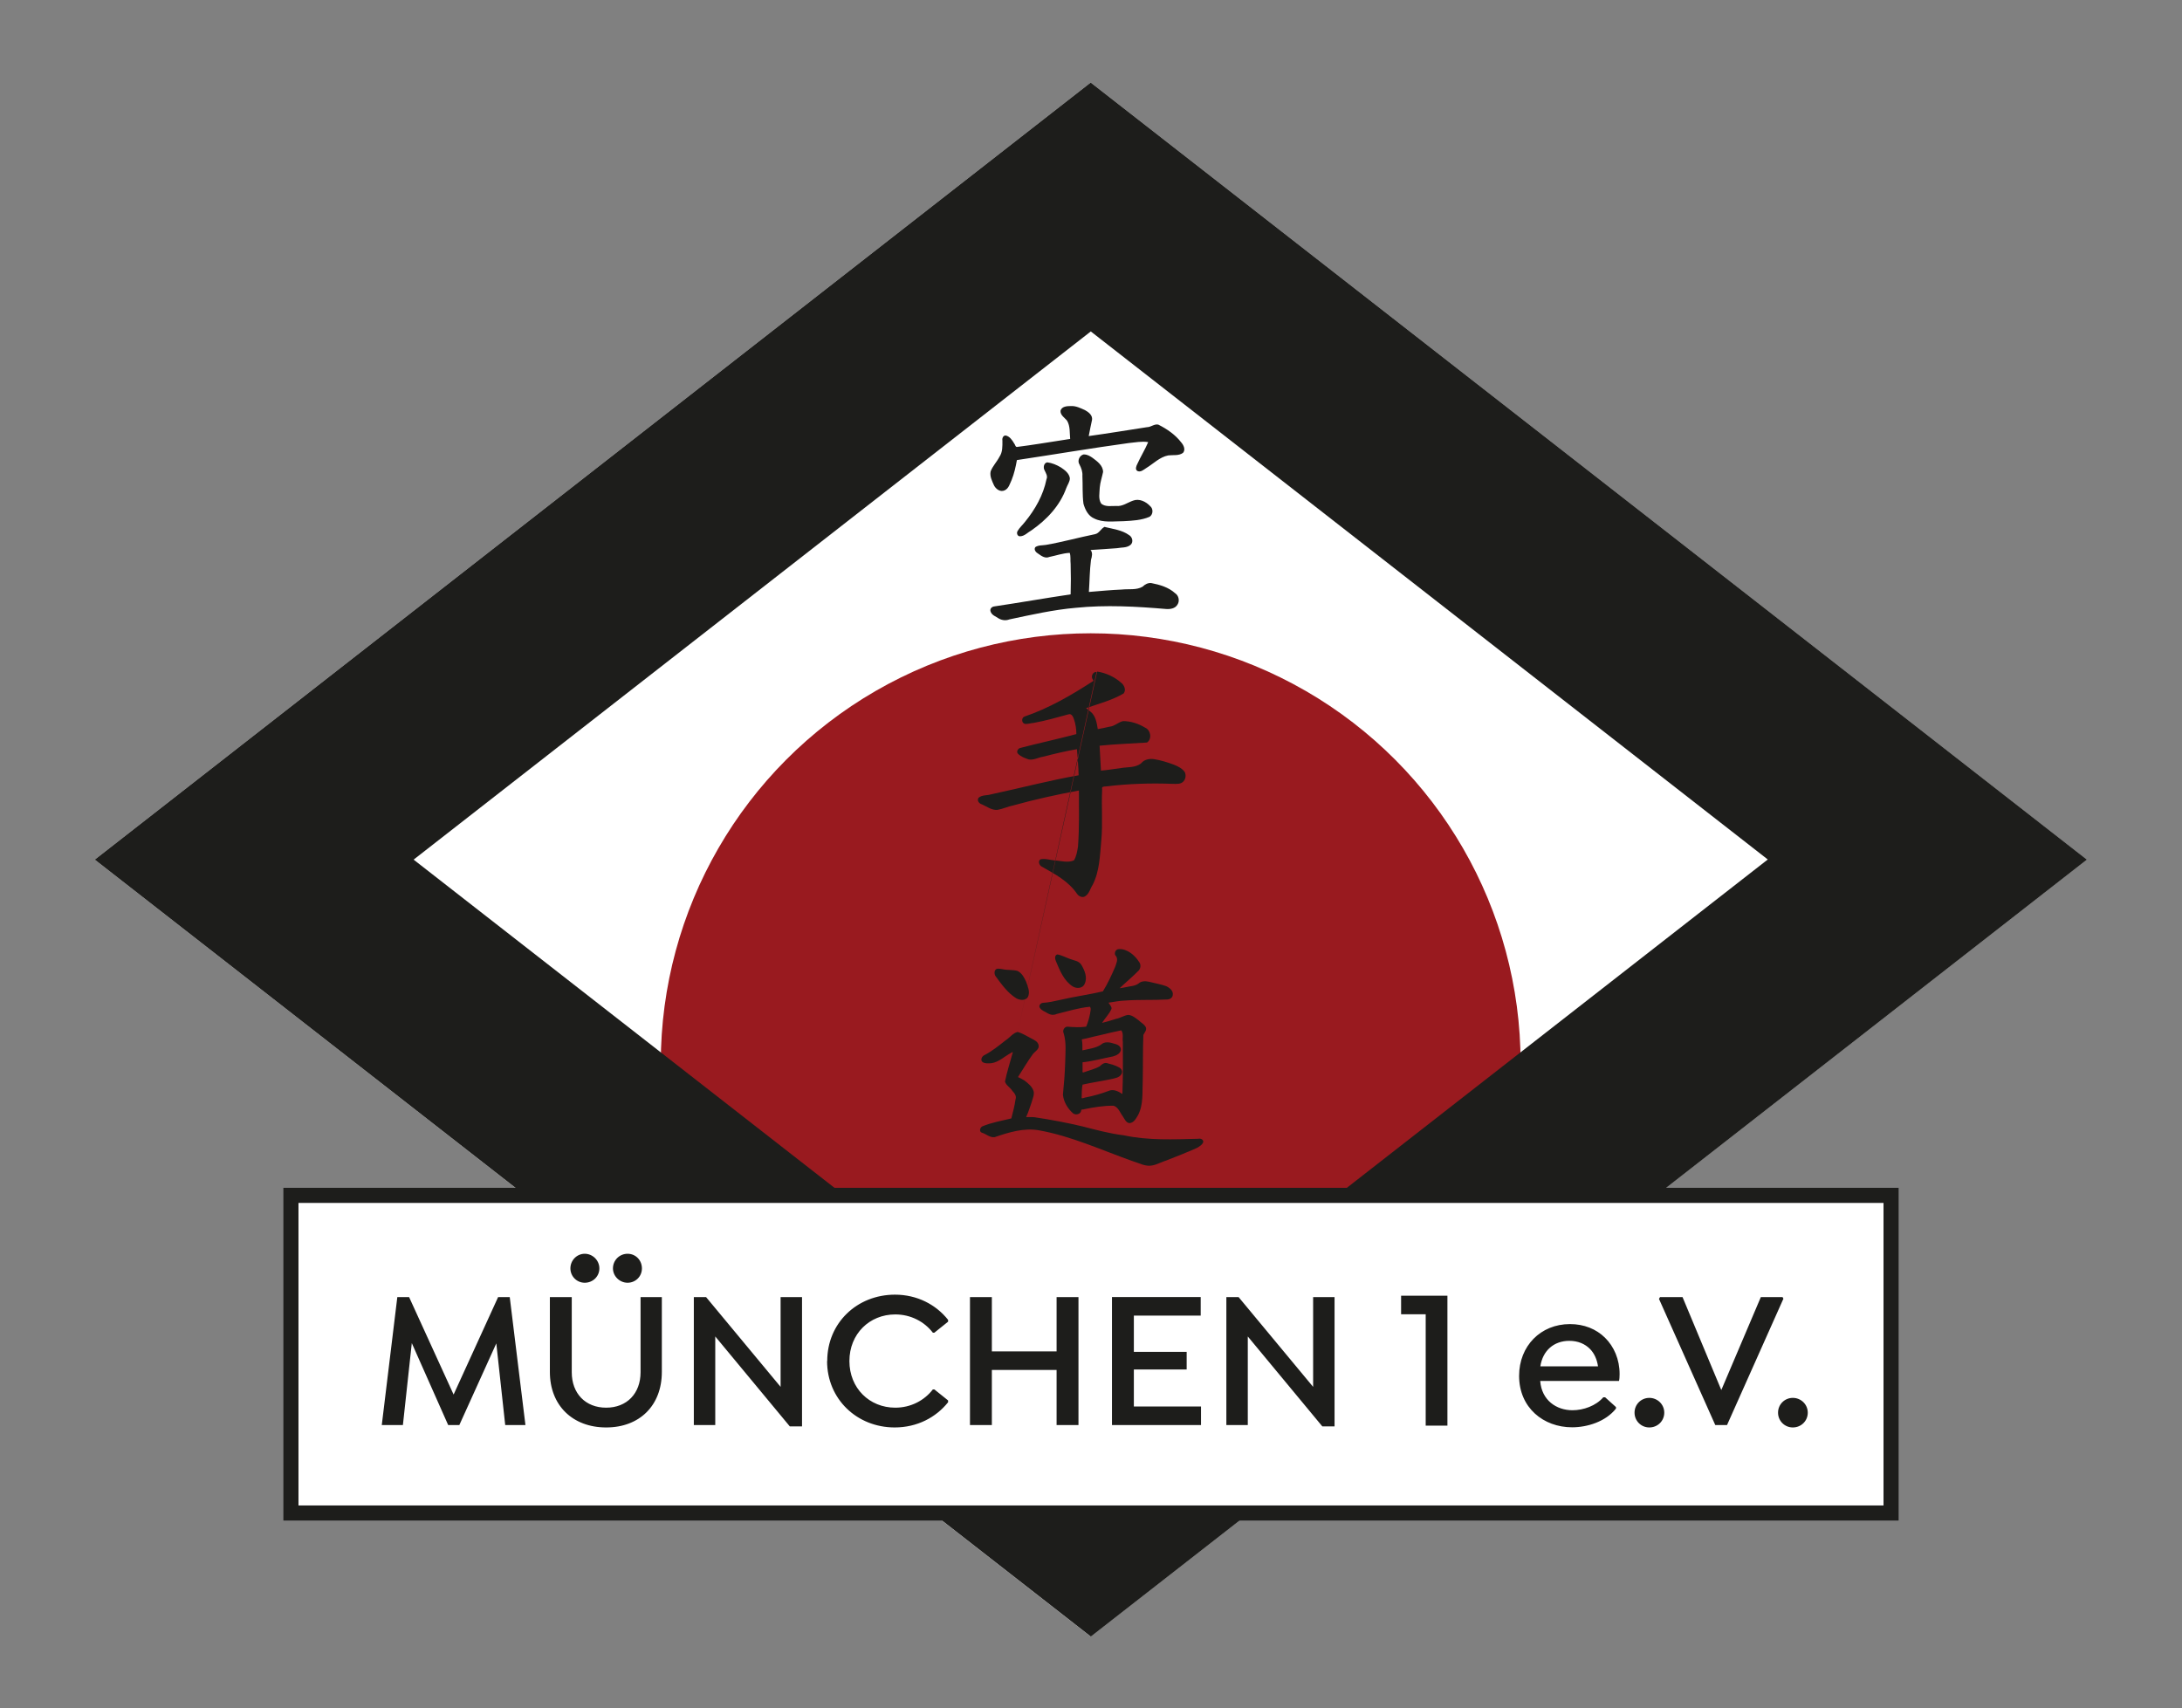 <?xml version="1.0" encoding="UTF-8"?>
<svg id="Layer_2" xmlns="http://www.w3.org/2000/svg" version="1.1" viewBox="0 0 144.6 113.22">
  <rect x="0" y="0" width="144.6" height="113.22" fill="#808080" stroke="none"/>
  <!-- Generator: Adobe Illustrator 29.2.1, SVG Export Plug-In . SVG Version: 2.1.0 Build 116)  -->
  <defs>
    <style>
      .st0 {
        fill: #1d1d1b;
      }

      .st1, .st2 {
        fill: #fff;
      }

      .st2 {
        stroke: #1d1d1b;
        stroke-miterlimit: 10;
      }

      .st3 {
        fill: #991a1f;
      }
    </style>
  </defs>
  <g>
    <polygon class="st1" points="72.28 5.47 6.28 56.97 72.28 108.46 138.29 56.97 72.28 5.47"/>
    <circle class="st3" cx="72.28" cy="70.46" r="28.49"/>
    <path class="st0" d="M70.07,63.25c-.2.06-.16.31-.09.46.26.62.53,1.3,1.12,1.67.25.15.66.13.78-.18.2-.42,0-.89-.22-1.26-.16-.26-.47-.28-.73-.38-.29-.1-.57-.26-.87-.31h0ZM66.08,64.2c-.21.06-.21.35-.1.5.4.54.8,1.11,1.37,1.46.23.13.59.17.76-.07.18-.33,0-.71-.11-1.03-.12-.27-.28-.57-.56-.71-.32-.1-.67-.04-1-.12-.12-.02-.24-.04-.37-.03h0ZM77.27,65.35c-.37-.13-.76-.19-1.14-.29-.23-.05-.5-.05-.68.12-.24.18-.55.17-.83.24-.14.03-.28.05-.42.07.42-.4.87-.77,1.27-1.18.13-.16.15-.4.01-.57-.25-.39-.63-.73-1.1-.83-.08-.01-.16-.01-.24-.01-.23,0-.35.33-.17.48.14.22,0,.48-.07.7-.24.56-.49,1.1-.81,1.62-.94.22-1.91.35-2.85.57-.37.08-.74.17-1.11.19-.15,0-.32.17-.22.33.12.19.35.25.53.37.17.1.39.13.58.04.73-.18,1.46-.41,2.21-.48.1.13.02.31.01.45-.06.3-.14.6-.26.87-.42.06-.84.03-1.26,0-.2.02-.32.26-.23.44.19.63.11,1.29.1,1.93-.02.72-.08,1.43-.15,2.14.05.48.32.93.68,1.24.18.13.51.05.53-.2,0-.1.14-.04.2-.08.64-.13,1.29-.24,1.95-.23.32.1.43.47.62.72.11.17.21.42.44.43.28-.02.43-.31.56-.53.37-.71.27-1.54.31-2.31.02-1,0-2,.04-3,.08-.17.26-.34.15-.54-.11-.18-.3-.28-.45-.42-.21-.16-.43-.35-.7-.37-.28.03-.52.21-.8.26-.31.1-.63.19-.94.27.2-.31.48-.59.63-.93.02-.17-.13-.28-.2-.41.36-.05.72-.13,1.08-.14.93-.07,1.86-.02,2.79-.07.18,0,.37-.1.39-.3.05-.29-.24-.5-.47-.6ZM74.31,68.29c.16.21.06.5.1.75,0,1.15.02,2.31-.03,3.46-.26-.17-.6-.35-.92-.2-.48.18-.97.32-1.47.42-.09,0-.26.1-.31.05.01-.29,0-.61.06-.89.62-.14,1.25-.23,1.87-.36.25-.06.57-.09.71-.34.1-.16,0-.37-.16-.44-.25-.15-.54-.21-.82-.29-.18-.03-.34.09-.45.21-.33.19-.7.27-1.06.4-.15.08-.07-.16-.09-.24,0-.14,0-.28,0-.42.68-.07,1.35-.26,2.02-.39.23-.06.53-.21.52-.48-.02-.22-.25-.32-.43-.36-.29-.1-.66-.17-.9.07-.36.23-.81.27-1.22.37,0-.24.01-.49-.04-.73.4-.07.78-.19,1.18-.27.48-.12.96-.23,1.45-.33ZM67.44,68.39c-.32.07-.51.37-.78.54-.46.36-.92.74-1.45,1.01-.15.08-.26.33-.09.45.17.11.39.08.58.07.5-.07.87-.46,1.3-.68.12-.1.14-.05.08.09-.16.6-.36,1.2-.48,1.81.08.27.36.39.49.62.14.14.29.34.21.55-.06.43-.17.85-.28,1.27-.65.16-1.31.27-1.93.53-.14.08-.22.32-.04.41.3.08.54.35.87.3.94-.32,1.94-.63,2.94-.45,2.17.39,4.18,1.33,6.25,2.06.4.12.8.35,1.23.27.34-.06.64-.24.97-.34.67-.26,1.35-.53,2-.82.17-.1.37-.21.43-.4.01-.17-.19-.25-.33-.21-1.64.04-3.31.12-4.93-.23-.93-.11-1.84-.36-2.74-.59-1.05-.25-2.12-.45-3.19-.61-.18-.02-.38,0-.55-.01.15-.31.24-.64.36-.96.06-.24.19-.49.14-.74-.09-.32-.37-.54-.62-.73-.13-.08-.27-.15-.42-.22.33-.51.64-1.05,1-1.54.14-.17.41-.3.37-.55-.03-.28-.33-.38-.54-.5-.27-.14-.54-.31-.84-.4-.01,0-.02,0-.04,0h0ZM67.44,68.39,72.67,44.53c-.25-.02-.4.31-.25.5.02.05.09.11,0,.12-1.43.93-2.92,1.79-4.53,2.34-.21.08-.2.42.02.48.19.03.39-.05.58-.06.78-.14,1.56-.36,2.32-.57.2-.07.31.17.36.32.11.32.16.66.16.99-1.24.33-2.49.6-3.73.92-.15.05-.27.26-.13.39.19.2.46.28.7.37.33.06.63-.13.95-.18.74-.19,1.49-.37,2.25-.5.04.58.1,1.15.11,1.73-1.95.34-3.86.85-5.79,1.26-.28.09-.61.03-.84.23-.13.18.04.4.23.44.33.15.65.4,1.03.36.35-.06.68-.22,1.03-.29,1.44-.4,2.89-.72,4.36-.99,0,1.23.03,2.47-.06,3.7-.05.32-.1.65-.27.93-.42.18-.87.02-1.31,0-.3-.03-.61-.14-.91-.07-.19.13-.07.43.12.5.84.48,1.74.95,2.3,1.78.12.18.38.3.57.15.25-.17.31-.5.47-.74.46-.9.48-1.93.57-2.91.11-1.14,0-2.29.06-3.43-.05-.17.09-.17.23-.18,1.49-.18,2.98-.23,4.48-.17.24,0,.52.03.69-.18.14-.16.16-.41.08-.59-.16-.25-.45-.39-.72-.5-.43-.16-.88-.3-1.33-.37-.3-.04-.64.02-.84.27-.39.32-.93.24-1.39.33-.43.05-.85.13-1.28.16-.02-.55-.07-1.1-.09-1.65,1.05-.11,2.1-.14,3.14-.21.35-.24.25-.83-.13-.99-.43-.26-.94-.43-1.45-.43-.33.07-.58.35-.91.37-.26.06-.51.12-.77.16-.07-.42-.14-.9-.5-1.17-.09-.08-.19-.15-.28-.22.84-.29,1.72-.52,2.49-.97.19-.22.04-.57-.17-.72-.43-.38-.99-.64-1.56-.73h-.02ZM70.96,26.91c-.25,0-.6.02-.68.31-.02.3.28.46.44.67.21.36.16.8.2,1.2-.13.03-.27.03-.39.06-1.05.16-2.1.34-3.14.47-.11,0-.11-.16-.18-.23-.13-.22-.3-.48-.57-.53-.17,0-.24.2-.21.34,0,.37.02.76-.2,1.08-.17.33-.45.61-.58.96-.07.32.09.63.22.92.12.25.42.47.7.34.28-.12.35-.44.47-.69.17-.42.27-.87.35-1.32,2.47-.37,4.94-.79,7.42-1.13.42-.04.86-.13,1.28-.06-.21.5-.5.96-.72,1.45-.07.13-.16.36,0,.46.21.11.42-.08.59-.19.48-.29.89-.73,1.46-.84.32-.04.7.04.98-.17.18-.21.04-.51-.12-.69-.39-.51-.94-.89-1.52-1.18-.27-.06-.48.17-.75.17-1.29.2-2.57.41-3.86.59.06-.36.15-.72.22-1.08.04-.3-.22-.5-.45-.63-.3-.14-.62-.3-.96-.28h0ZM71.84,30.11c-.3.05-.47.43-.3.68.12.23.21.48.19.75.03.61-.01,1.23.07,1.84.11.39.31.81.71.98.6.3,1.3.18,1.95.18.58-.03,1.18-.06,1.72-.29.24-.15.26-.53.04-.71-.28-.3-.73-.52-1.14-.36-.37.13-.71.4-1.12.35-.33,0-.71.07-.98-.15-.21-.31-.11-.72-.1-1.07.03-.35.15-.69.22-1.03,0-.43-.39-.71-.7-.94-.16-.11-.34-.22-.54-.22h0ZM69.41,30.64c-.24.03-.29.35-.19.52.08.18.23.39.13.6-.21,1.05-.75,2-1.42,2.82-.16.21-.37.39-.5.62-.08.14,0,.36.18.34.29-.01.5-.26.74-.39,1.01-.7,1.89-1.63,2.31-2.8.08-.22.24-.42.24-.66-.05-.33-.34-.54-.59-.71-.28-.17-.59-.3-.91-.34h0ZM73.22,34.91c-.26.1-.36.43-.65.49-1.08.22-2.16.52-3.25.71-.24.04-.51.01-.71.15-.12.17.05.36.2.44.21.15.46.33.73.21.45-.09.89-.25,1.35-.27.08.23.03.49.06.73.02.67.02,1.35,0,2.02-1.69.25-3.38.55-5.07.8-.15.02-.29.15-.24.32.07.26.35.34.55.48.21.12.47.15.7.06,1.46-.31,2.92-.64,4.41-.77,1.99-.2,3.99-.09,5.98.08.27.02.6-.03.75-.29.16-.24.09-.6-.16-.76-.43-.39-1.01-.56-1.58-.67-.22-.02-.42.09-.57.24-.41.24-.91.14-1.37.19-.73.03-1.46.1-2.19.16.05-.71.05-1.43.14-2.13.06-.2.13-.47-.03-.65.58-.04,1.16-.07,1.75-.12.3-.06.65-.01.9-.22.21-.18.12-.53-.1-.65-.46-.33-1.04-.4-1.58-.53h0Z"/>
    <path class="st0" d="M72.28,21.96l44.87,35-44.87,35L27.41,56.97l44.87-35M72.28,5.47L6.28,56.97l66.01,51.49,66.01-51.49L72.28,5.47h0Z"/>
  </g>
  <g>
    <rect class="st2" x="19.28" y="79.22" width="106.04" height="21.05"/>
    <path class="st0" d="M33.48,94.44l-.59-5.41-2.45,5.41h-.74l-2.41-5.43-.59,5.43h-1.4l1.03-8.48h.78l2.95,6.46,2.95-6.46h.77l1.04,8.48h-1.34ZM37.89,85.96v4.98c0,1.41.91,2.35,2.28,2.35s2.28-.94,2.28-2.35v-4.98h1.41v4.96c0,2.22-1.47,3.68-3.69,3.68s-3.73-1.46-3.73-3.68v-4.96h1.45ZM37.8,84.06c0-.54.43-.97.95-.97s.97.43.97.97-.44.95-.97.95-.95-.43-.95-.95ZM40.62,84.06c0-.54.43-.97.97-.97s.95.43.95.97-.43.95-.95.95-.97-.43-.97-.95ZM53.15,85.96v8.57h-.81l-4.94-5.96v5.87h-1.42v-8.48h.81l4.94,5.95v-5.95h1.42ZM54.82,90.2c0-2.52,1.97-4.4,4.49-4.4,1.46,0,2.71.65,3.52,1.67v.12l-.91.73h-.1c-.57-.74-1.47-1.21-2.49-1.21-1.71,0-3.04,1.29-3.04,3.09s1.33,3.09,3.04,3.09c1.02,0,1.92-.47,2.49-1.21h.1l.91.73v.12c-.8,1-2.04,1.67-3.54,1.67-2.5,0-4.48-1.88-4.48-4.4ZM71.47,85.96v8.48h-1.45v-3.65h-4.29v3.65h-1.45v-8.48h1.45v3.6h4.29v-3.6h1.45ZM75.14,87.19v2.4h3.5v1.17h-3.5v2.45h4.45v1.23h-5.9v-8.48h5.88v1.23h-4.44ZM88.44,85.96v8.57h-.81l-4.94-5.96v5.87h-1.42v-8.48h.81l4.94,5.95v-5.95h1.42ZM95.92,85.87v8.61h-1.44v-7.38h-1.63v-1.23h3.07ZM102.07,91.53c.1,1.27,1.07,1.93,2.14,1.93.72,0,1.55-.29,2.04-.86h.12l.72.65v.1c-.69.87-1.9,1.24-2.91,1.24-1.89,0-3.51-1.29-3.51-3.41,0-1.97,1.42-3.43,3.37-3.43.94,0,1.74.33,2.32.9.6.59.97,1.44.97,2.41,0,.18-.01.34-.04.46h-5.21ZM102.08,90.55h3.82c-.07-.47-.25-.86-.52-1.14-.34-.35-.81-.55-1.38-.55-1.03,0-1.76.65-1.92,1.68ZM108.32,93.62c0-.55.44-.98.98-.98s.99.43.99.98-.44.98-.99.98-.98-.44-.98-.98ZM118.18,86.08l-3.73,8.36h-.78l-3.73-8.36.07-.12h1.49l2.57,6.16,2.62-6.16h1.44l.06.12ZM117.83,93.62c0-.55.44-.98.98-.98s.99.43.99.98-.44.98-.99.98-.98-.44-.98-.98Z"/>
  </g>
</svg>